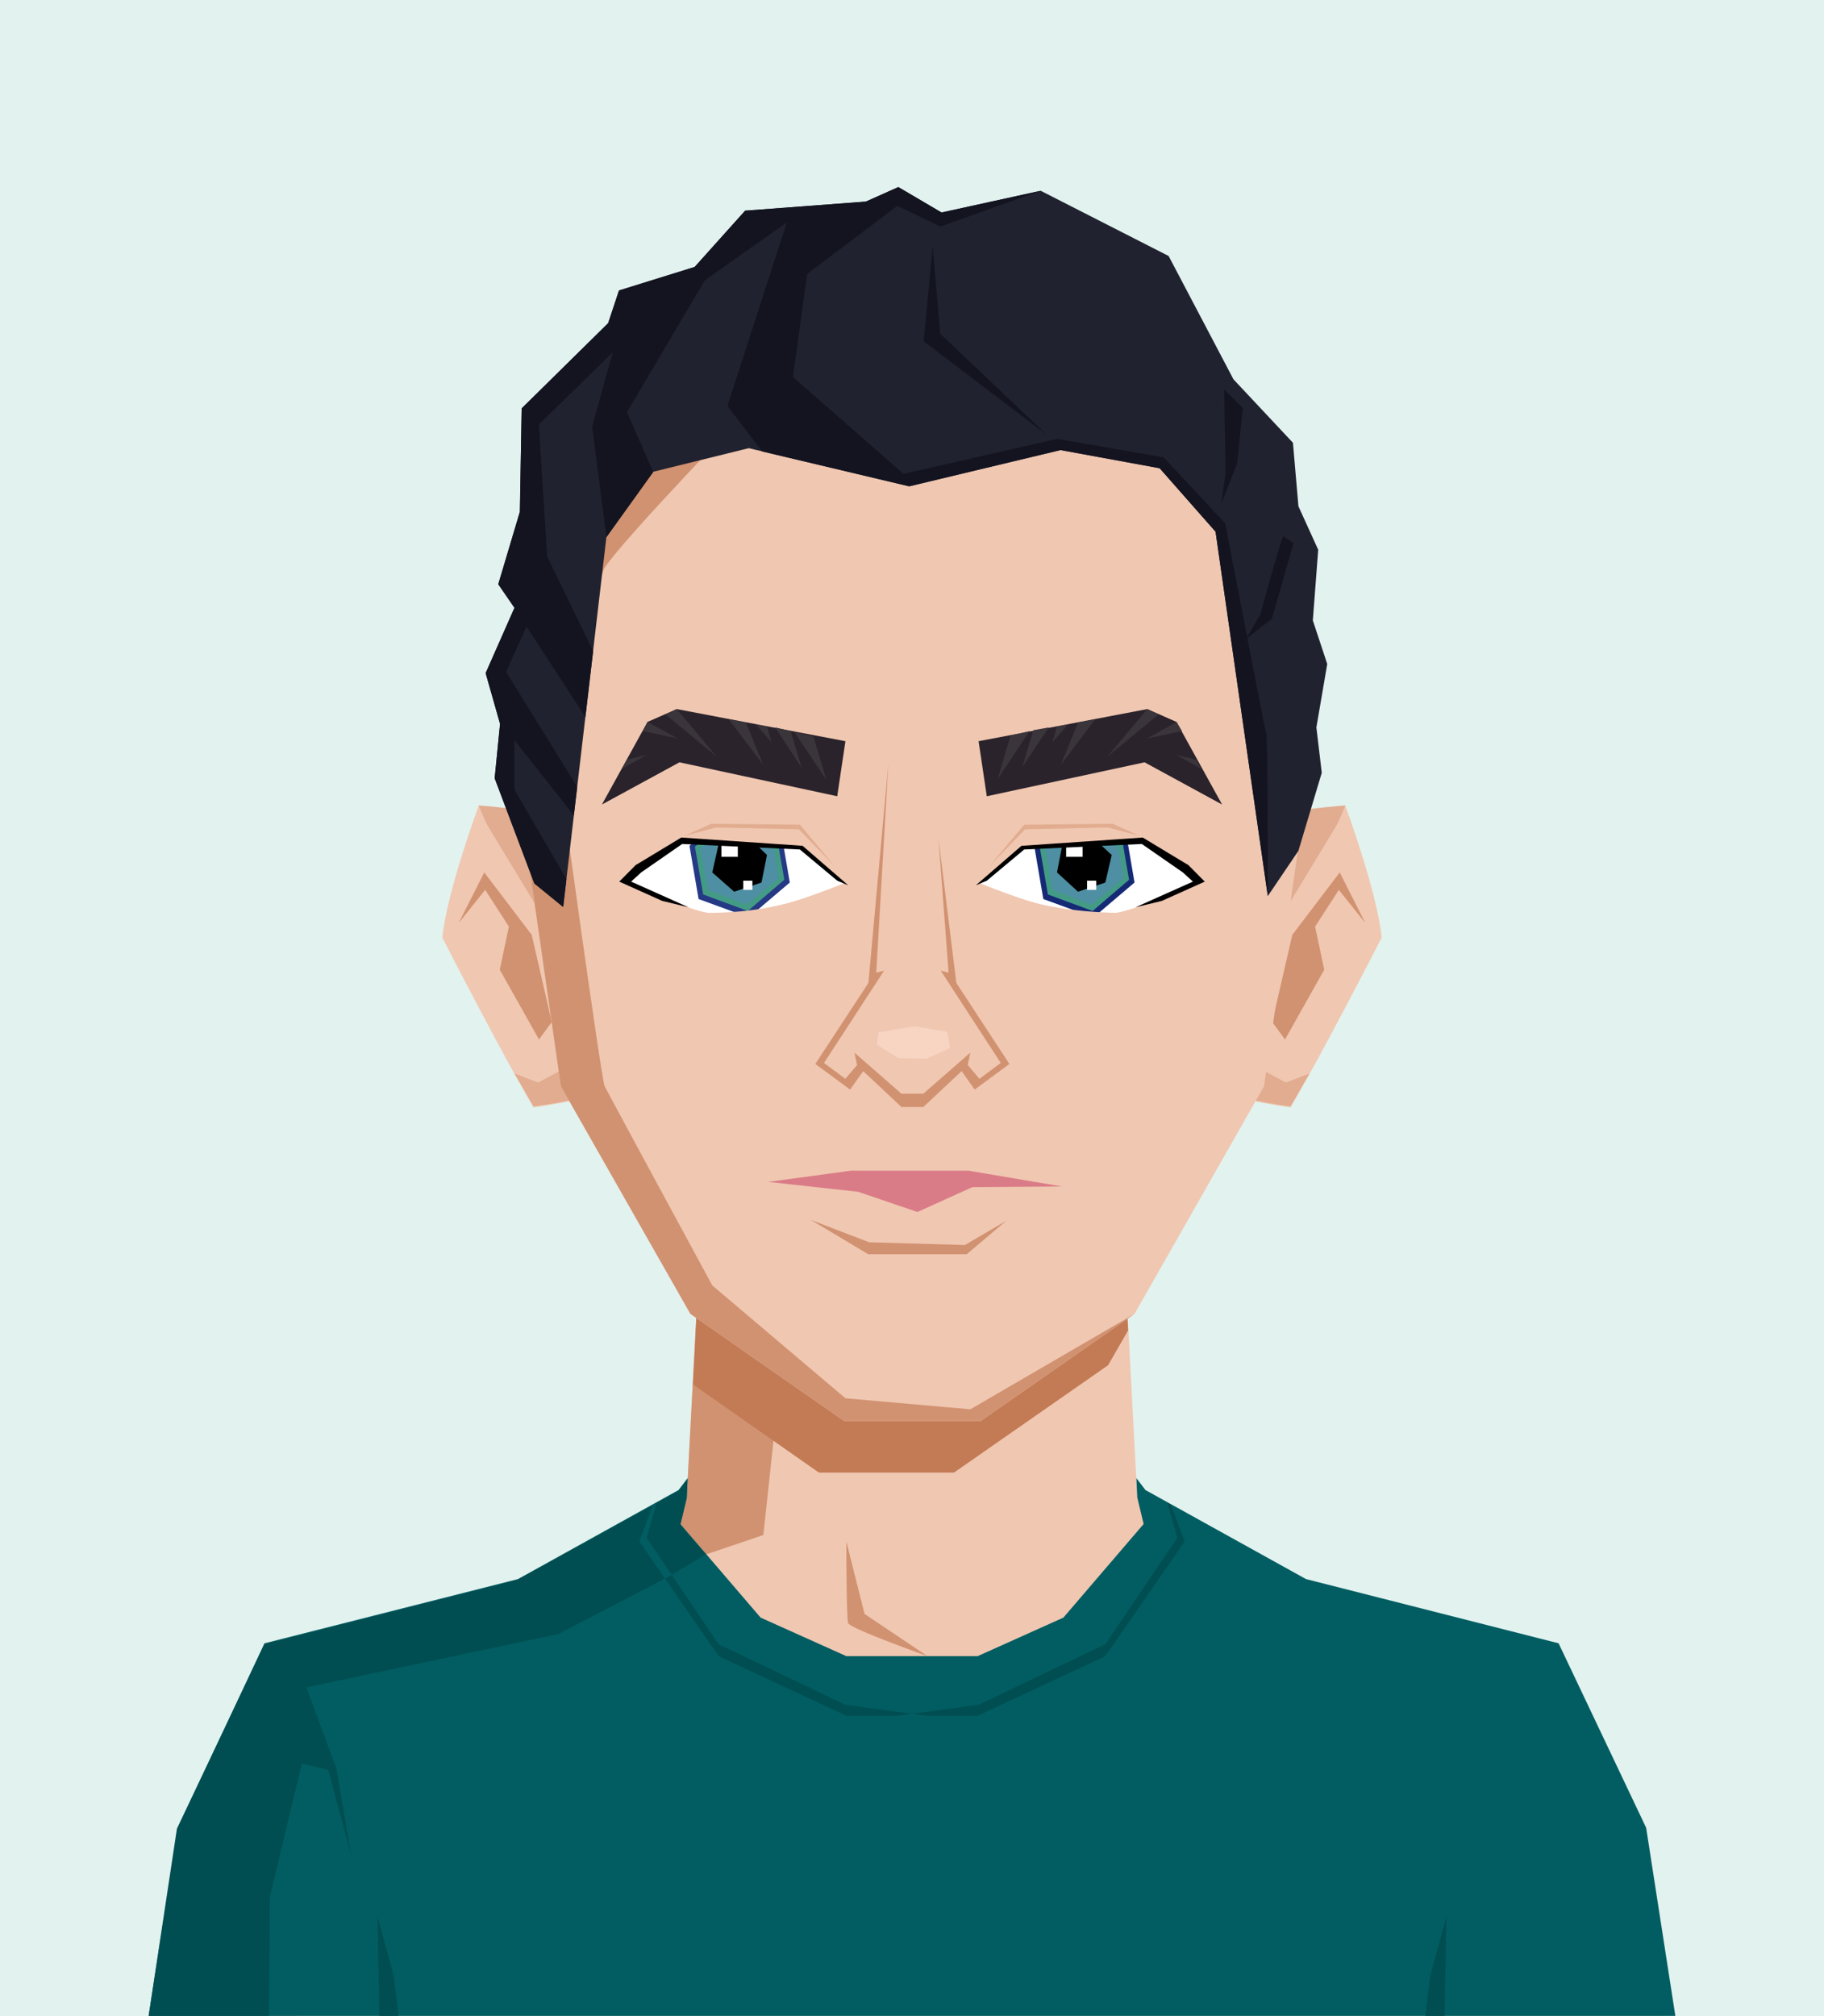 <svg width="190" height="210" viewBox="0 0 190 210" fill="none" xmlns="http://www.w3.org/2000/svg">
<path d="M0 0H190V210H0V0Z" fill="#E2F2EF"/>
<path d="M161.5 172.029L135.565 165.433L118.465 155.97L117.04 129.014H72.96L71.535 155.97L54.435 165.433L28.5 172.029L19.855 190.86L17.005 209.978H172.995L170.145 190.86L161.5 172.029Z" fill="#F0C7B1"/>
<path d="M72.96 129.014L71.535 155.97L54.435 165.433L28.5 172.029L19.855 190.86L17.005 209.978H30.875V190.86L33.44 173.941L56.05 167.823L79.515 159.889L82.84 129.014H72.96Z" fill="#D19271"/>
<path d="M115.424 142.205L117.514 138.573L117.039 129.014H72.959L72.199 144.212L85.309 153.389H99.369L115.424 142.205Z" fill="#C27B55"/>
<path d="M88.159 160.559L90.059 168.11L96.614 172.507C96.614 172.507 88.539 169.64 88.349 169.066C88.159 168.493 88.159 160.559 88.159 160.559Z" fill="#D19271"/>
<path d="M174.514 209.977L171.474 190.382L162.354 171.168L136.039 164.477L119.319 155.205L118.369 153.962L118.464 155.969L119.129 158.741L110.769 168.492L101.839 172.506H88.159L79.229 168.492L70.869 158.741L71.534 155.969L71.629 153.962L70.679 155.205L53.959 164.477L27.549 171.168L18.524 190.382L15.484 209.977H174.514Z" fill="#015D61"/>
<path d="M68.399 156.543L67.354 160.175L74.859 171.264L88.064 177.573L96.614 178.72H88.159L74.859 172.506L66.594 160.558L68.019 156.734L68.399 156.543ZM28.119 197.551L31.444 183.69L34.199 184.36L36.574 193.249L35.054 184.264L31.919 175.756L58.139 170.212L69.539 164.286L73.529 161.896L70.869 158.837L71.534 156.065L71.629 154.058L70.679 155.3L53.864 164.572L27.549 171.264L18.429 190.477L15.484 209.978H28.024L28.119 197.551ZM41.039 205.867L39.329 199.654L39.519 209.978H41.514L41.039 205.867ZM121.599 156.543L122.644 160.175L115.139 171.264L101.934 177.573L93.384 178.72H101.839L115.139 172.506L123.404 160.558L121.979 156.734L121.599 156.543ZM148.959 205.867L150.669 199.654L150.479 209.978H148.484L148.959 205.867Z" fill="#004E52"/>
<path d="M59.945 87.432C59.945 87.432 54.245 86.763 49.875 83.895C49.875 83.895 46.55 92.881 46.075 97.66C46.075 97.66 52.44 110.087 55.575 115.344C55.575 115.344 60.515 114.675 61.56 114.006L62.89 105.977L59.945 87.432Z" fill="#F0C7B1"/>
<path d="M50.636 85.712C50.446 85.329 49.876 83.895 49.876 83.895C54.816 84.278 60.041 85.234 60.041 85.234L62.891 105.881L61.561 113.911C60.516 114.58 55.576 115.249 55.576 115.249C55.006 114.293 54.341 113.05 53.581 111.808L56.051 112.764L58.901 111.234C58.901 111.234 59.566 100.528 59.376 100.241C59.281 99.955 50.826 86.094 50.636 85.712Z" fill="#E1AC8F"/>
<path d="M47.785 96.132L50.445 90.874L55.385 97.374L57.475 106.455L56.145 108.271L52.06 101.007L53.01 96.514L50.54 92.69L47.785 96.132Z" fill="#D19271"/>
<path d="M130.055 87.432C130.055 87.432 135.755 86.763 140.125 83.895C140.125 83.895 143.45 92.881 143.925 97.66C143.925 97.66 137.56 110.087 134.425 115.344C134.425 115.344 129.485 114.675 128.44 114.006L127.11 105.977L130.055 87.432Z" fill="#F0C7B1"/>
<path d="M139.365 85.712C139.555 85.329 140.125 83.895 140.125 83.895C135.185 84.278 129.96 85.234 129.96 85.234L127.11 105.881L128.44 113.911C129.485 114.58 134.425 115.249 134.425 115.249C134.995 114.293 135.66 113.05 136.42 111.808L133.95 112.764L131.1 111.234C131.1 111.234 130.435 100.528 130.625 100.241C130.72 99.955 139.175 86.094 139.365 85.712Z" fill="#E1AC8F"/>
<path d="M142.215 96.132L139.555 90.874L134.615 97.374L132.525 106.455L133.855 108.271L137.94 101.007L136.99 96.514L139.46 92.69L142.215 96.132Z" fill="#D19271"/>
<path d="M131.195 57.035C124.64 45.946 112.48 38.395 112.48 38.395C105.64 36.961 94.999 36.196 94.999 36.196C94.999 36.196 84.454 36.961 77.519 38.395C77.519 38.395 65.359 45.946 58.804 57.035C58.804 57.035 53.959 70.895 53.77 80.741L58.425 113.146L71.915 136.852L87.969 148.036H102.125L118.18 136.852L131.67 113.146L136.325 80.741C136.04 70.895 131.195 57.035 131.195 57.035Z" fill="#F0C7B1"/>
<path d="M88.064 145.646L74.195 133.889C74.195 133.889 63.364 113.911 62.984 113.146C62.605 112.286 58.234 80.359 58.234 80.359C58.425 75.77 62.51 59.807 62.984 59.138C64.98 56.079 78.659 41.932 78.659 41.932L94.904 38.013L112.48 38.395C105.64 36.961 94.999 36.196 94.999 36.196C94.999 36.196 84.454 36.961 77.519 38.395C77.519 38.395 65.359 45.946 58.804 57.035C58.804 57.035 53.959 70.895 53.77 80.741L58.425 113.146L71.915 136.852L87.969 148.036H102.125L118.18 136.852L101.08 146.793L88.064 145.646Z" fill="#D19271"/>
<path d="M80.028 123.107L89.395 124.139L95.57 126.242L101.27 123.661L110.618 123.585L100.89 121.94H88.635L80.028 123.107Z" fill="#DA7C87"/>
<path d="M84.475 127.073L90.536 129.396L100.511 129.683L104.805 127.169L100.701 130.639H90.441L84.475 127.073Z" fill="#D19271"/>
<path d="M87.876 92.021L83.601 88.293C83.601 88.293 71.251 87.624 70.966 87.624C70.681 87.624 64.981 91.639 65.171 91.83C65.361 92.021 71.346 94.698 73.721 95.176C73.721 95.176 77.331 95.176 81.036 94.411C83.696 93.646 86.451 92.595 87.876 92.021Z" fill="white"/>
<path d="M73.34 93.073L72.58 88.293L76.19 85.139L80.75 86.859L81.605 91.639L77.9 94.698L73.34 93.073Z" fill="#4E8FA3"/>
<path d="M76.284 85.616L80.37 87.145L81.129 91.447L77.805 94.219L73.719 92.69L72.96 88.388L76.284 85.616ZM76.189 84.66L72.105 88.101L72.96 93.359L77.9 95.175L81.984 91.734L81.129 86.476L76.189 84.66Z" fill="#439B86"/>
<path d="M76.19 84.947L80.845 86.667L81.7 91.638L77.9 94.888L73.245 93.167L72.39 88.197L76.19 84.947ZM76.095 84.469L71.82 88.101L72.77 93.645L77.995 95.557L82.27 91.925L81.32 86.38L76.095 84.469Z" fill="#253984"/>
<path d="M74.194 90.873L74.859 87.91L77.709 86.954L79.894 89.057L79.324 91.925L76.474 92.881L74.194 90.873Z" fill="black"/>
<path d="M75.145 87.527H76.856V89.248H75.145V87.527Z" fill="white"/>
<path d="M77.425 91.733H78.375V92.689H77.425V91.733Z" fill="white"/>
<path d="M63.746 85.042V96.417L71.251 104.447H81.891L89.396 96.417V85.042L81.891 77.013H71.251L63.746 85.042ZM65.171 91.734C64.981 91.542 70.776 87.528 70.966 87.528C71.156 87.528 83.601 88.292 83.601 88.292L87.876 92.02C86.451 92.689 83.696 93.741 81.036 94.314C77.331 95.175 73.721 95.079 73.721 95.079C71.346 94.697 65.456 91.925 65.171 91.734Z" fill="#F0C7B1"/>
<path d="M88.352 92.211L87.212 91.733L83.317 88.483L71.062 87.909L66.787 90.873L65.742 91.829L71.727 94.505L68.972 93.836L64.507 91.829L66.217 90.108L70.967 87.24L83.602 88.1L88.352 92.211Z" fill="black"/>
<path d="M86.926 90.204L83.316 85.902L74.101 85.807L71.346 87.049L74.576 86.189L83.221 86.38L86.926 90.204Z" fill="#E1AC8F"/>
<path d="M102.126 92.021L106.401 88.293C106.401 88.293 118.751 87.624 119.036 87.624C119.321 87.624 125.021 91.639 124.831 91.83C124.641 92.021 118.656 94.698 116.281 95.176C116.281 95.176 112.671 95.176 108.966 94.411C106.306 93.646 103.551 92.595 102.126 92.021Z" fill="white"/>
<path d="M109.251 93.073L108.396 88.293L112.101 85.139L116.661 86.859L117.421 91.639L113.811 94.698L109.251 93.073Z" fill="#4E8FA3"/>
<path d="M112.196 85.616L116.281 87.145L117.041 91.447L113.716 94.219L109.631 92.69L108.871 88.388L112.196 85.616ZM112.006 84.66L107.921 88.101L108.776 93.359L113.716 95.175L117.801 91.734L116.946 86.476L112.006 84.66Z" fill="#439B86"/>
<path d="M112.1 84.947L116.755 86.667L117.61 91.638L113.81 94.888L109.155 93.167L108.3 88.197L112.1 84.947ZM112.005 84.469L107.73 88.101L108.68 93.645L113.905 95.557L118.18 91.925L117.23 86.38L112.005 84.469Z" fill="#152975"/>
<path d="M110.105 90.873L110.675 87.91L113.525 86.954L115.805 89.057L115.14 91.925L112.29 92.881L110.105 90.873Z" fill="black"/>
<path d="M111.056 87.527H112.766V89.248H111.056V87.527Z" fill="white"/>
<path d="M113.24 91.733H114.19V92.689H113.24V91.733Z" fill="white"/>
<path d="M118.751 76.918H108.111L100.606 84.948V96.323L108.111 104.352H118.751L126.256 96.323V85.043L118.751 76.918ZM116.281 95.08C116.281 95.08 112.671 95.08 108.966 94.315C106.306 93.742 103.551 92.69 102.126 92.021L106.401 88.293C106.401 88.293 118.751 87.624 119.036 87.624C119.321 87.624 125.021 91.639 124.831 91.83C124.641 92.021 118.656 94.698 116.281 95.08Z" fill="#F0C7B1"/>
<path d="M101.651 92.212L102.791 91.734L106.686 88.484L118.941 87.91L123.216 90.874L124.261 91.829L118.276 94.506L121.031 93.837L125.496 91.829L123.786 90.109L119.036 87.241L106.401 88.102L101.651 92.212Z" fill="black"/>
<path d="M103.076 90.205L106.686 85.903L115.901 85.808L118.656 87.05L115.426 86.19L106.781 86.381L103.076 90.205Z" fill="#E1AC8F"/>
<path d="M70.49 73.858L67.45 75.197L62.7 83.8L70.775 79.403L87.21 82.939L88.065 77.204L70.49 73.858Z" fill="#2A232B"/>
<path d="M83.505 79.976L82.365 76.153L80.75 75.77L83.505 79.976ZM69.35 74.432L74.67 78.829L70.49 73.858L69.35 74.432ZM75.905 74.91L79.515 79.689L77.71 75.292L75.905 74.91ZM64.79 80.072L67.355 78.638L65.36 79.116L64.79 80.072ZM78.755 75.483L80.37 77.3L79.895 75.675L78.755 75.483ZM66.975 76.153L70.585 76.917L67.45 75.197L66.975 76.153ZM82.745 76.248L86.07 81.219L84.74 76.726L82.745 76.248Z" fill="#3A353A"/>
<path d="M101.936 77.204L102.791 82.939L119.226 79.403L127.301 83.8L122.551 75.197L119.511 73.858L101.936 77.204Z" fill="#2A232B"/>
<path d="M109.251 75.77L107.636 76.057L106.496 79.88L109.251 75.77ZM119.511 73.858L115.331 78.829L120.651 74.432L119.511 73.858ZM112.291 75.292L110.486 79.689L114.096 74.91L112.291 75.292ZM124.546 79.116L122.551 78.638L125.116 80.072L124.546 79.116ZM110.106 75.675L109.631 77.3L111.246 75.483L110.106 75.675ZM122.551 75.197L119.511 76.917L123.121 76.153L122.551 75.197ZM105.261 76.63L103.931 81.123L107.256 76.153L105.261 76.63Z" fill="#3A353A"/>
<path d="M91.314 96.141L90.886 102.259L85.395 110.737L88.227 112.888L89.775 110.957L93.879 114.609H96.168L100.225 110.957L101.717 112.831L104.709 110.737L99.209 102.211L98.677 96.036L95.047 94.478L91.314 96.141Z" fill="#F0C7B1"/>
<path d="M99.618 102.382L97.765 87.403L98.81 101.312L97.993 101.102L104.244 110.718L102.021 112.372L100.805 110.928L101.071 109.647L96.179 113.92H93.899L89.006 109.647L89.282 110.928L88.056 112.372L85.833 110.718L92.094 101.102L91.277 101.312L92.54 79.508L90.46 102.382L84.931 110.823L88.55 113.49L89.918 111.569L93.899 115.306H96.179L100.169 111.569L101.527 113.49L105.147 110.823L99.618 102.382Z" fill="#D19271"/>
<path d="M91.343 108.816L93.594 110.212L96.539 110.269L98.962 109.16L98.677 107.478L95.266 106.904L91.523 107.535L91.343 108.816Z" fill="#F8D5C3"/>
<path d="M51.528 81.066L55.661 92.021L58.663 94.468L63.166 55.945L68.049 49.139L77.995 46.682L94.706 50.65L110.466 46.874L120.793 48.766L126.616 55.372L132.06 93.34L135.252 88.618L137.684 80.493L137.123 75.77L138.254 69.165L136.753 64.625L137.313 57.264L135.252 52.733L134.682 46.119L128.488 39.513L121.733 26.666L108.405 19.87L98.078 22.135L93.575 19.487L90.193 20.998L77.625 21.944L72.362 27.804L64.477 30.251L63.356 33.654L54.34 42.534L54.16 53.297L51.908 60.849L53.59 63.306L50.588 70.112L52.089 75.398L51.528 81.066Z" fill="#21222F"/>
<path d="M131.889 76.411C131.68 75.551 127.623 54.511 127.623 54.511L121.22 47.638L110.124 45.708L94.117 49.359L82.593 39.265L84.085 28.53L93.471 21.447L97.955 23.598L108.405 19.87L98.078 22.135L93.575 19.487L90.193 20.998L77.615 21.944L72.362 27.804L64.477 30.26L63.346 33.663L54.34 42.544L54.15 53.307L51.899 60.858L53.59 63.315L50.588 70.112L52.089 75.398L51.528 81.066L55.661 92.021L58.663 94.477L59.005 91.562L53.571 82.223V77.07L59.774 84.928L60.126 81.955L52.716 69.987L54.853 65.265L60.981 74.69L61.788 67.808L56.991 57.962L56.136 44.216L63.821 36.703L61.684 44.436L63.166 55.955L68.049 49.158L65.313 42.935L73.426 29.19L81.957 23.177L75.772 42.285L79.401 47.027L94.706 50.659L110.476 46.883L120.802 48.776L126.626 55.391L132.069 93.359C132.06 93.34 132.098 77.271 131.889 76.411Z" fill="#131420"/>
<path d="M97.156 25.644L96.216 35.547L109.031 45.287L97.935 34.753L97.156 25.644Z" fill="#131420"/>
<path d="M127.519 40.555L127.661 49.33L127.215 52.503L128.868 48.269L129.466 42.514L127.519 40.555Z" fill="#131420"/>
<path d="M133.685 55.831C133.381 56.28 131.281 64.004 131.281 64.004L129.78 66.575L132.488 64.453L134.739 56.586L133.685 55.831Z" fill="#131420"/>
</svg>
